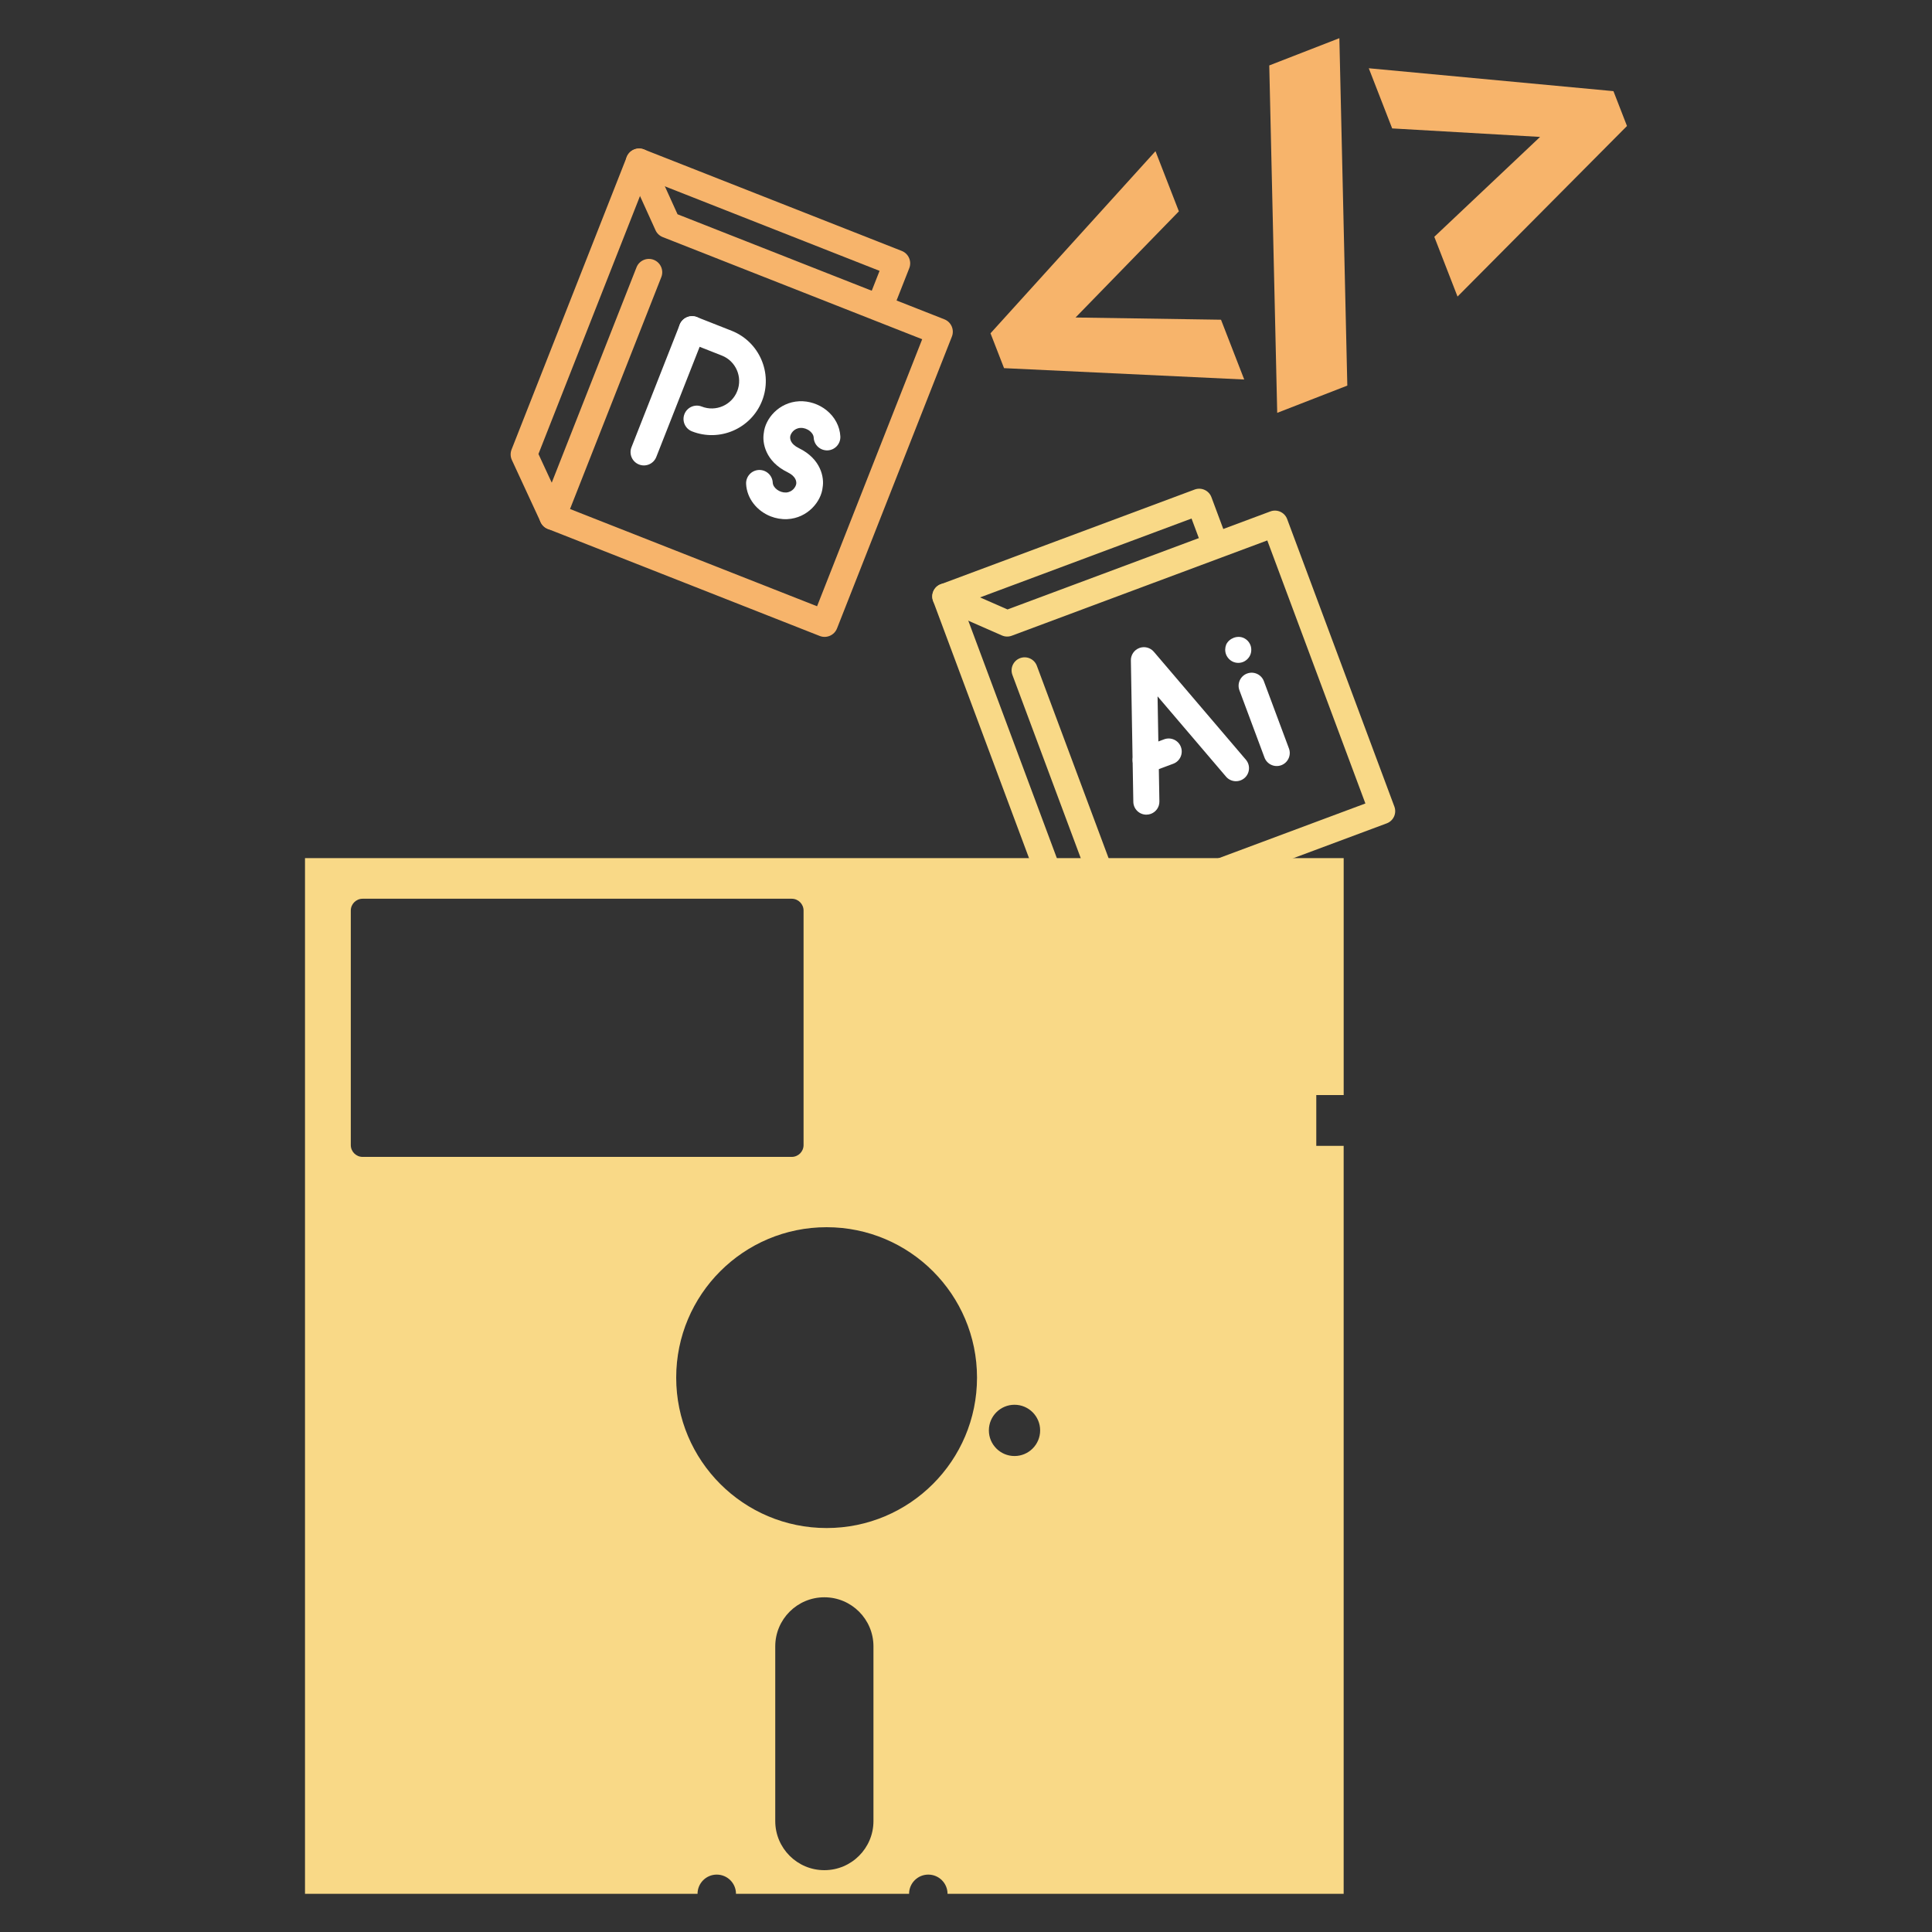 <?xml version="1.0" encoding="utf-8"?>
<!-- Generator: Adobe Illustrator 17.0.0, SVG Export Plug-In . SVG Version: 6.00 Build 0)  -->
<!DOCTYPE svg PUBLIC "-//W3C//DTD SVG 1.1//EN" "http://www.w3.org/Graphics/SVG/1.1/DTD/svg11.dtd">
<svg version="1.1" id="Layer_1" xmlns="http://www.w3.org/2000/svg" xmlns:xlink="http://www.w3.org/1999/xlink" x="0px" y="0px"
	 width="130px" height="130px" viewBox="0 0 130 130" enable-background="new 0 0 130 130" xml:space="preserve">
<rect x="0" y="0" width="130" height="130" fill="#333333" stroke="none"/>
<g id="software">
	<g id="css_coding">
		<path fill="#F7B46B" d="M83.721,25.536L67.56,24.772l-0.911-2.345l11.101-12.254l1.574,4.048l-6.952,7.143l9.787,0.149
			L83.721,25.536z"/>
		<path fill="#F7B46B" d="M90.123,2.569l0.535,23.377l-4.717,1.834L85.406,4.403L90.123,2.569z"/>
		<path fill="#F7B46B" d="M96.511,15.934l7.117-6.721l-9.952-0.572l-1.574-4.048l16.463,1.54l0.911,2.345L98.074,19.955
			L96.511,15.934z"/>
	</g>
	<path id="floppy" fill="#F9D987" d="M90.413,73.683V57.74h-69.89v69.691h26.413c0-0.715,0.579-1.293,1.294-1.293
		c0.714,0,1.293,0.579,1.293,1.293h11.647c0-0.715,0.579-1.293,1.294-1.293s1.294,0.579,1.294,1.293h26.654v-50.33h-1.842v-3.418
		H90.413z M23.604,77.049V61.271c0-0.44,0.356-0.797,0.797-0.797h28.872c0.44,0,0.797,0.356,0.797,0.797v15.778
		c0,0.44-0.356,0.796-0.797,0.796H24.4C23.96,77.845,23.604,77.488,23.604,77.049z M58.773,122.535c0,1.825-1.479,3.305-3.304,3.305
		s-3.304-1.48-3.304-3.305v-11.753c0-1.824,1.479-3.304,3.304-3.304s3.304,1.479,3.304,3.304V122.535z M55.621,102.818
		c-5.59,0-10.121-4.532-10.121-10.121c0-5.59,4.531-10.121,10.121-10.121s10.12,4.531,10.12,10.121
		C65.741,98.286,61.211,102.818,55.621,102.818z M68.264,97.973c-0.953,0-1.725-0.773-1.725-1.725c0-0.953,0.773-1.725,1.725-1.725
		s1.725,0.773,1.725,1.725C69.989,97.201,69.217,97.973,68.264,97.973z"/>
	<g id="illustrator">
		<path fill="#FFFFFF" d="M77.443,54.761c-0.091,0.034-0.189,0.053-0.292,0.055c-0.485,0.009-0.884-0.378-0.892-0.862l-0.165-9.514
			c-0.007-0.371,0.22-0.704,0.566-0.836c0.002-0.001,0.003-0.001,0.004-0.002c0.346-0.129,0.735-0.028,0.974,0.252l6.195,7.265
			c0.315,0.369,0.27,0.924-0.098,1.238c-0.372,0.313-0.922,0.271-1.238-0.098l-4.607-5.404l0.123,7.068
			C78.021,54.305,77.782,54.635,77.443,54.761z"/>
		<path fill="#FFFFFF" d="M78.945,51.391l-1.55,0.578c-0.454,0.169-0.96-0.062-1.129-0.516c-0.169-0.454,0.062-0.96,0.516-1.129
			l1.55-0.578c0.454-0.169,0.96,0.062,1.129,0.516C79.63,50.716,79.399,51.222,78.945,51.391z"/>
		<path fill="#FFFFFF" d="M86.214,51.49c-0.454,0.169-0.96-0.062-1.129-0.516l-1.687-4.525c-0.169-0.454,0.062-0.96,0.516-1.129
			c0.454-0.169,0.96,0.062,1.129,0.516l1.687,4.525C86.899,50.815,86.668,51.321,86.214,51.49z"/>
		<path fill="#FFFFFF" d="M83.627,44.548c-0.22,0.082-0.46,0.072-0.671-0.024c-0.211-0.097-0.38-0.283-0.458-0.492
			c-0.082-0.22-0.072-0.46,0.013-0.667c0.204-0.425,0.752-0.629,1.173-0.438c0.211,0.097,0.376,0.272,0.458,0.492
			c0.078,0.209,0.072,0.46-0.024,0.671C84.022,44.3,83.836,44.47,83.627,44.548z"/>
		<path fill="#F9D987" d="M75.291,62.123c-0.205,0.076-0.437,0.078-0.652-0.015l-4.143-1.777c-0.221-0.095-0.393-0.276-0.477-0.5
			l-7.232-19.391c-0.169-0.454,0.062-0.96,0.516-1.129l17.083-6.371c0.454-0.169,0.96,0.062,1.129,0.516l1.073,2.878
			c0.169,0.454-0.062,0.96-0.516,1.129c-0.454,0.169-0.96-0.062-1.129-0.516l-0.767-2.056l-15.438,5.758l6.794,18.217l3.798,1.629
			c0.445,0.191,0.652,0.707,0.461,1.152C75.693,61.875,75.507,62.042,75.291,62.123z"/>
		<path fill="#F9D987" d="M93.31,55.402l-18.019,6.72c-0.454,0.169-0.96-0.062-1.129-0.516l-6.039-16.192
			c-0.169-0.454,0.062-0.96,0.516-1.129c0.454-0.169,0.96,0.062,1.129,0.516l5.732,15.37l16.374-6.107l-6.601-17.7l-17.197,6.413
			c-0.214,0.08-0.45,0.073-0.659-0.019l-4.161-1.824c-0.443-0.194-0.646-0.712-0.451-1.156c0.194-0.443,0.712-0.644,1.156-0.451
			l3.834,1.681l17.686-6.596c0.454-0.169,0.96,0.062,1.129,0.516l7.214,19.344C93.995,54.728,93.763,55.233,93.31,55.402z"/>
	</g>
	<g id="photoshop">
		<path fill="#FFFFFF" d="M42.997,31.255c-0.461-0.181-0.688-0.703-0.506-1.163l3.246-8.247c0.181-0.461,0.703-0.688,1.163-0.506
			c0.461,0.181,0.688,0.703,0.506,1.163l-3.246,8.247C43.979,31.21,43.458,31.437,42.997,31.255z"/>
		<path fill="#FFFFFF" d="M46.561,29.025c-0.461-0.181-0.688-0.703-0.506-1.163c0.181-0.461,0.703-0.688,1.163-0.506
			c0.946,0.372,2.018-0.094,2.39-1.04c0.373-0.947-0.093-2.02-1.039-2.392l-2.326-0.916c-0.461-0.181-0.688-0.703-0.506-1.163
			c0.181-0.461,0.703-0.688,1.163-0.506l2.326,0.916c1.866,0.735,2.786,2.852,2.051,4.719C50.544,28.839,48.427,29.76,46.561,29.025
			z"/>
		<path fill="#FFFFFF" d="M51.853,34.744c-0.92-0.362-1.6-1.202-1.649-2.18c-0.024-0.495,0.358-0.916,0.852-0.94
			c0.494-0.023,0.915,0.356,0.94,0.852c0.017,0.355,0.462,0.683,0.893,0.664c0.447-0.024,0.671-0.4,0.69-0.597
			c0.013-0.134-0.005-0.483-0.586-0.767c-1.503-0.732-1.711-1.997-1.6-2.629c0.09-0.969,1.012-2.08,2.383-2.147
			c0.647-0.031,1.318,0.188,1.835,0.602c0.562,0.448,0.901,1.09,0.934,1.763c0.024,0.495-0.358,0.916-0.852,0.94
			c-0.493,0.022-0.917-0.357-0.94-0.852c-0.01-0.216-0.169-0.374-0.261-0.448c-0.178-0.144-0.413-0.223-0.628-0.212
			c-0.452,0.023-0.675,0.398-0.694,0.594c-0.013,0.135,0.004,0.484,0.585,0.768c1.503,0.732,1.71,1.998,1.6,2.629
			c-0.091,0.967-1.012,2.08-2.381,2.148C52.582,34.949,52.2,34.88,51.853,34.744z"/>
		<path fill="#F7B46B" d="M36.864,35.592c-0.208-0.082-0.385-0.239-0.485-0.457l-1.936-4.181c-0.103-0.223-0.11-0.478-0.021-0.706
			l7.749-19.685c0.181-0.461,0.703-0.688,1.163-0.506l17.342,6.827c0.461,0.181,0.688,0.703,0.506,1.163l-1.15,2.922
			c-0.181,0.461-0.703,0.688-1.163,0.506c-0.461-0.181-0.688-0.703-0.506-1.163l0.821-2.087l-15.673-6.17l-7.28,18.493l1.775,3.833
			c0.208,0.45,0.012,0.983-0.437,1.192C37.338,35.678,37.084,35.678,36.864,35.592z"/>
		<path fill="#F7B46B" d="M55.156,42.792l-18.292-7.201c-0.461-0.181-0.688-0.703-0.506-1.163l6.471-16.438
			c0.181-0.461,0.703-0.688,1.163-0.506s0.688,0.703,0.506,1.163l-6.142,15.603l16.623,6.544l7.073-17.968l-17.457-6.872
			c-0.217-0.086-0.392-0.252-0.488-0.465l-1.918-4.229c-0.204-0.451-0.005-0.982,0.447-1.187c0.451-0.204,0.981-0.003,1.187,0.447
			l1.767,3.898l17.954,7.068c0.461,0.181,0.688,0.703,0.506,1.163l-7.73,19.638C56.138,42.747,55.617,42.974,55.156,42.792z"/>
	</g>
</g>
</svg>

